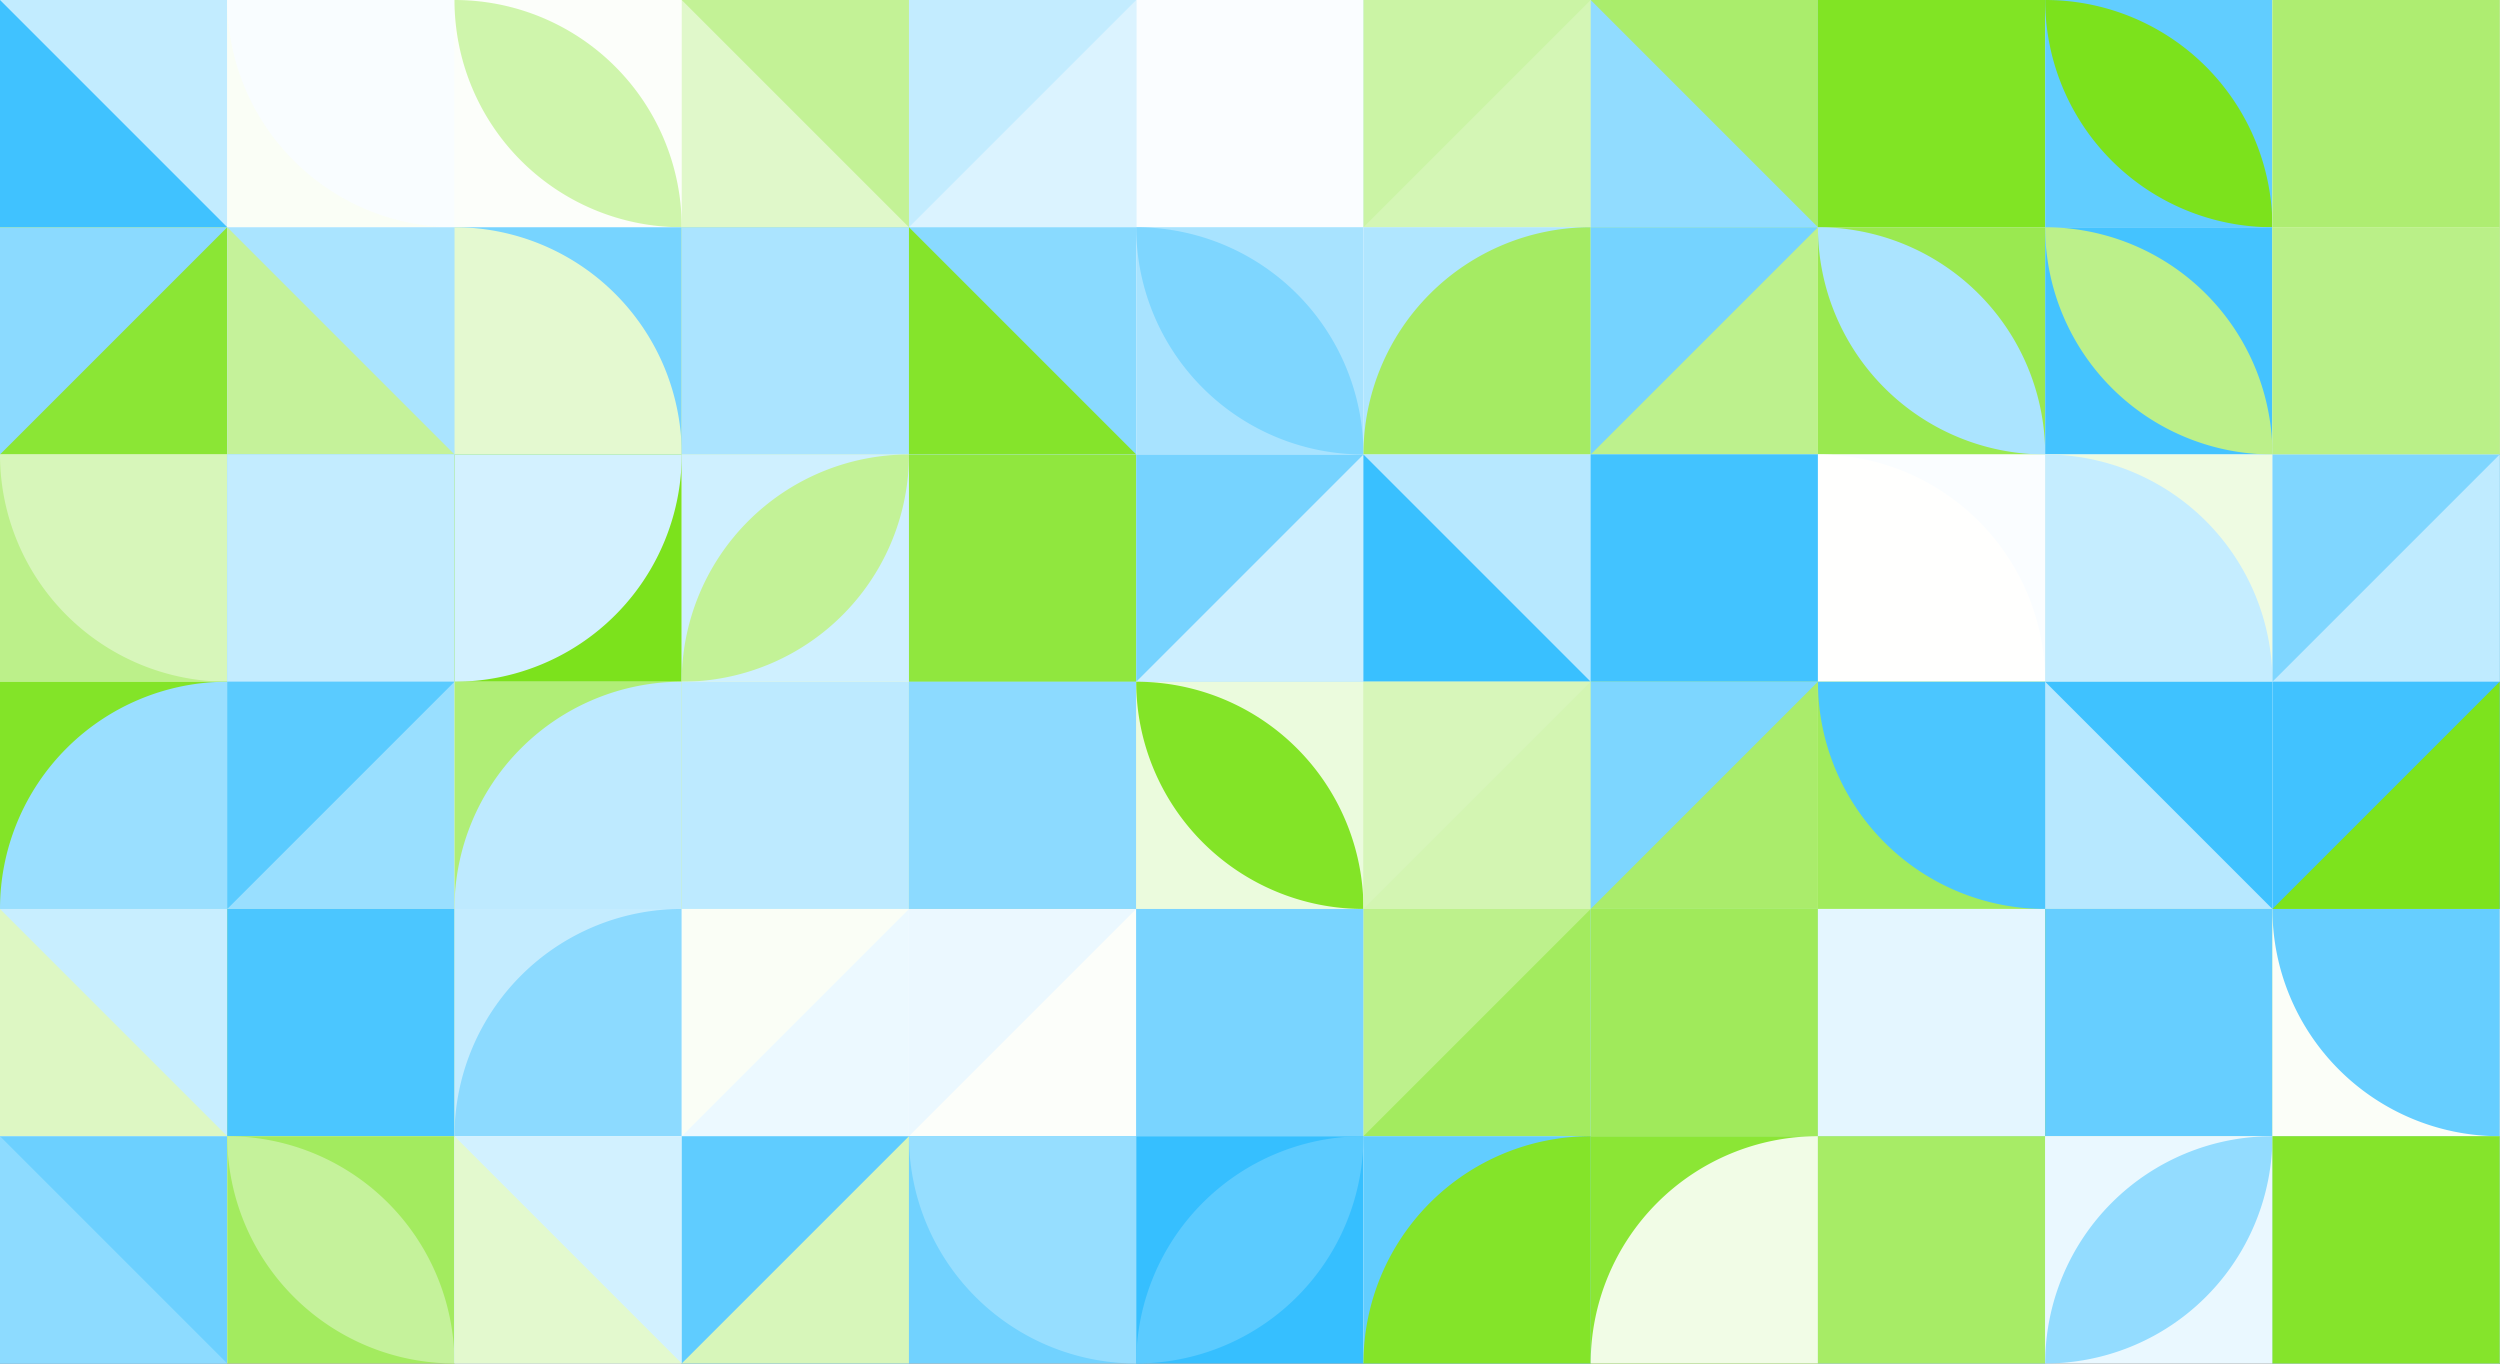 <?xml version="1.0" standalone="no"?><svg xmlns:xlink="http://www.w3.org/1999/xlink" xmlns="http://www.w3.org/2000/svg" viewBox="0 0 1000 545.455" preserveAspectRatio="xMaxYMax slice"><rect x="0" y="0" width="1000" height="545.455" fill="#333333" stroke="none"/><g transform="scale(1.478)"><rect x="0" y="0" width="676.5" height="369" fill="#ffffff"/><rect x="0" y="0" width="61.5" height="61.5" fill="#c2ecff"/><polygon points="0,0 61.5,61.5 0,61.5" fill="#40c2ff"/><rect x="61.5" y="0" width="61.5" height="61.5" fill="#fafef6"/><path d="M 61.5 0 A 61.5 61.5 0 0 0 123 61.5 L 123 0" fill="#f9fdff"/><rect x="123" y="0" width="61.5" height="61.5" fill="#fcfefa"/><path d="M 123 0 A 61.5 61.5 0 0 1  184.5 61.5 L 123 0 A 61.5 61.5 0 0 0 184.5 61.5" fill="#cff5ac"/><rect x="184.5" y="0" width="61.5" height="61.5" fill="#e0f8ca"/><polygon points="184.5,0 246,0 246,61.5" fill="#c3f296"/><rect x="246" y="0" width="61.5" height="61.5" fill="#c3ecff"/><polygon points="307.5,0 307.5,61.5 246,61.5" fill="#dbf3ff"/><rect x="307.5" y="0" width="61.5" height="61.5" fill="#94ddff"/><rect x="307.5" y="0" width="61.5" height="61.5" fill="#fafdff"/><rect x="369" y="0" width="61.5" height="61.5" fill="#cbf4a5"/><polygon points="430.5,0 430.5,61.5 369,61.5" fill="#d4f6b5"/><rect x="430.5" y="0" width="61.5" height="61.5" fill="#91dcff"/><polygon points="430.5,0 492,0 492,61.5" fill="#aaed6c"/><rect x="492" y="0" width="61.5" height="61.5" fill="#78d4ff"/><rect x="492" y="0" width="61.5" height="61.5" fill="#81e424"/><rect x="553.5" y="0" width="61.5" height="61.5" fill="#61cdff"/><path d="M 553.5 0 A 61.5 61.5 0 0 1  615 61.5 L 553.5 0 A 61.5 61.5 0 0 0 615 61.5" fill="#7ce21c"/><rect x="615" y="0" width="61.5" height="61.5" fill="#ddf7c3"/><rect x="615" y="0" width="61.5" height="61.5" fill="#aeed71"/><rect x="0" y="61.5" width="61.5" height="61.5" fill="#8be635"/><polygon points="0,61.5 61.5,61.5 0,123" fill="#8bdaff"/><rect x="61.5" y="61.5" width="61.5" height="61.5" fill="#aae4ff"/><polygon points="61.5,61.5 123,123 61.5,123" fill="#c5f29a"/><rect x="123" y="61.5" width="61.5" height="61.5" fill="#77d4ff"/><path d="M 123 61.5 A 61.5 61.5 0 0 1 184.5 123 L 123 123" fill="#e4f9d0"/><rect x="184.5" y="61.5" width="61.5" height="61.5" fill="#b2ee79"/><rect x="184.5" y="61.5" width="61.5" height="61.5" fill="#abe4ff"/><rect x="246" y="61.5" width="61.5" height="61.5" fill="#89daff"/><polygon points="246,61.5 307.5,123 246,123" fill="#85e42b"/><rect x="307.5" y="61.5" width="61.5" height="61.5" fill="#a8e3ff"/><path d="M 307.5 61.5 A 61.5 61.5 0 0 1  369 123 L 307.5 61.5 A 61.5 61.5 0 0 0 369 123" fill="#7ed6ff"/><rect x="369" y="61.5" width="61.5" height="61.5" fill="#b0e6ff"/><path d="M 369 123 A 61.5 61.5 0 0 1  430.5 61.5 L 430.5 123" fill="#a5eb63"/><rect x="430.5" y="61.5" width="61.5" height="61.5" fill="#bdf18d"/><polygon points="430.5,61.5 492,61.5 430.5,123" fill="#75d3ff"/><rect x="492" y="61.5" width="61.5" height="61.5" fill="#9ae950"/><path d="M 492 61.5 A 61.5 61.5 0 0 1  553.5 123 L 492 61.5 A 61.5 61.5 0 0 0 553.5 123" fill="#abe4ff"/><rect x="553.5" y="61.5" width="61.5" height="61.5" fill="#44c3ff"/><path d="M 553.5 61.5 A 61.5 61.5 0 0 1  615 123 L 553.5 61.5 A 61.5 61.5 0 0 0 615 123" fill="#bcf08a"/><rect x="615" y="61.5" width="61.5" height="61.5" fill="#cef4aa"/><rect x="615" y="61.5" width="61.5" height="61.5" fill="#baf088"/><rect x="0" y="123" width="61.5" height="61.5" fill="#bcf08a"/><path d="M 0 123 A 61.5 61.5 0 0 0 61.5 184.5 L 61.5 123" fill="#d7f6ba"/><rect x="61.5" y="123" width="61.5" height="61.5" fill="#8bdaff"/><rect x="61.5" y="123" width="61.5" height="61.5" fill="#c3ecff"/><rect x="123" y="123" width="61.5" height="61.5" fill="#7ce21c"/><path d="M 123 184.5 A 61.5 61.5 0 0 0 184.5 123 L 123 123" fill="#d3f1ff"/><rect x="184.5" y="123" width="61.5" height="61.5" fill="#cff0ff"/><path d="M 184.5 184.5 A 61.5 61.5 0 0 1  246 123 L 184.5 184.5 A 61.5 61.5 0 0 0 246 123" fill="#c3f297"/><rect x="246" y="123" width="61.5" height="61.5" fill="#abe4ff"/><rect x="246" y="123" width="61.5" height="61.5" fill="#90e73e"/><rect x="307.5" y="123" width="61.5" height="61.5" fill="#76d3ff"/><polygon points="369,123 369,184.5 307.5,184.5" fill="#cdefff"/><rect x="369" y="123" width="61.5" height="61.5" fill="#b7e8ff"/><polygon points="369,123 430.5,184.5 369,184.5" fill="#39c0ff"/><rect x="430.5" y="123" width="61.5" height="61.5" fill="#62cdff"/><rect x="430.5" y="123" width="61.5" height="61.5" fill="#42c3ff"/><rect x="492" y="123" width="61.5" height="61.5" fill="#fafdff"/><path d="M 492 123 A 61.5 61.5 0 0 1 553.5 184.5 L 492 184.5" fill="#fffffe"/><rect x="553.5" y="123" width="61.5" height="61.5" fill="#eefbe2"/><path d="M 553.5 123 A 61.5 61.5 0 0 1 615 184.5 L 553.5 184.5" fill="#c5edff"/><rect x="615" y="123" width="61.5" height="61.5" fill="#7fd6ff"/><polygon points="676.5,123 676.5,184.5 615,184.5" fill="#bfebff"/><rect x="0" y="184.5" width="61.5" height="61.5" fill="#83e428"/><path d="M 0 246 A 61.5 61.5 0 0 1  61.5 184.5 L 61.5 246" fill="#9adfff"/><rect x="61.5" y="184.5" width="61.5" height="61.5" fill="#99dfff"/><polygon points="61.5,184.5 123,184.5 61.5,246" fill="#5acbff"/><rect x="123" y="184.5" width="61.5" height="61.5" fill="#b0ee76"/><path d="M 123 246 A 61.5 61.5 0 0 1  184.5 184.5 L 184.5 246" fill="#beeaff"/><rect x="184.5" y="184.5" width="61.5" height="61.5" fill="#dbf7c1"/><rect x="184.5" y="184.5" width="61.5" height="61.5" fill="#bdeaff"/><rect x="246" y="184.5" width="61.5" height="61.5" fill="#83e428"/><rect x="246" y="184.5" width="61.5" height="61.5" fill="#8cdaff"/><rect x="307.5" y="184.5" width="61.5" height="61.5" fill="#ebfbdd"/><path d="M 307.5 184.5 A 61.5 61.5 0 0 1  369 246 L 307.5 184.5 A 61.5 61.5 0 0 0 369 246" fill="#83e427"/><rect x="369" y="184.5" width="61.5" height="61.5" fill="#d3f5b2"/><polygon points="369,184.5 430.5,184.5 369,246" fill="#d7f6ba"/><rect x="430.5" y="184.5" width="61.5" height="61.5" fill="#aaec6b"/><polygon points="430.5,184.5 492,184.5 430.5,246" fill="#7dd6ff"/><rect x="492" y="184.5" width="61.5" height="61.5" fill="#a1eb5c"/><path d="M 492 184.5 A 61.5 61.5 0 0 0 553.5 246 L 553.5 184.5" fill="#4bc6ff"/><rect x="553.5" y="184.5" width="61.5" height="61.5" fill="#3fc2ff"/><polygon points="553.5,184.5 615,246 553.5,246" fill="#b7e8ff"/><rect x="615" y="184.5" width="61.5" height="61.5" fill="#41c2ff"/><polygon points="676.5,184.5 676.5,246 615,246" fill="#7de31d"/><rect x="0" y="246" width="61.5" height="61.5" fill="#ddf7c3"/><polygon points="0,246 61.5,246 61.5,307.5" fill="#c8eeff"/><rect x="61.5" y="246" width="61.5" height="61.5" fill="#aded71"/><rect x="61.5" y="246" width="61.5" height="61.5" fill="#4bc6ff"/><rect x="123" y="246" width="61.5" height="61.5" fill="#c4ecff"/><path d="M 123 307.5 A 61.5 61.5 0 0 1  184.5 246 L 184.5 307.5" fill="#8cdaff"/><rect x="184.5" y="246" width="61.5" height="61.5" fill="#fafef6"/><polygon points="246,246 246,307.5 184.5,307.5" fill="#ecf9ff"/><rect x="246" y="246" width="61.5" height="61.5" fill="#fcfefa"/><polygon points="246,246 307.5,246 246,307.5" fill="#ebf8ff"/><rect x="307.5" y="246" width="61.5" height="61.5" fill="#9bdfff"/><rect x="307.5" y="246" width="61.5" height="61.5" fill="#79d4ff"/><rect x="369" y="246" width="61.5" height="61.5" fill="#bdf18c"/><polygon points="430.5,246 430.5,307.5 369,307.5" fill="#a3eb5f"/><rect x="430.5" y="246" width="61.5" height="61.5" fill="#81d7ff"/><rect x="430.5" y="246" width="61.5" height="61.5" fill="#a0ea5b"/><rect x="492" y="246" width="61.5" height="61.5" fill="#eaf8ff"/><rect x="492" y="246" width="61.5" height="61.5" fill="#e4f6ff"/><rect x="553.5" y="246" width="61.5" height="61.5" fill="#86e52d"/><rect x="553.5" y="246" width="61.5" height="61.5" fill="#66ceff"/><rect x="615" y="246" width="61.5" height="61.5" fill="#fbfef8"/><path d="M 615 246 A 61.5 61.5 0 0 0 676.5 307.5 L 676.5 246" fill="#66ceff"/><rect x="0" y="307.5" width="61.5" height="61.5" fill="#6cd0ff"/><polygon points="0,307.5 61.5,369 0,369" fill="#8ddbff"/><rect x="61.5" y="307.5" width="61.5" height="61.5" fill="#a3eb5f"/><path d="M 61.5 307.5 A 61.5 61.5 0 0 1  123 369 L 61.5 307.5 A 61.5 61.5 0 0 0 123 369" fill="#c5f29b"/><rect x="123" y="307.5" width="61.5" height="61.5" fill="#d2f1ff"/><polygon points="123,307.5 184.5,369 123,369" fill="#e3f9ce"/><rect x="184.5" y="307.5" width="61.5" height="61.5" fill="#5fccff"/><polygon points="246,307.5 246,369 184.5,369" fill="#d7f6ba"/><rect x="246" y="307.5" width="61.5" height="61.5" fill="#71d2ff"/><path d="M 246 307.5 A 61.5 61.5 0 0 0 307.5 369 L 307.5 307.5" fill="#96deff"/><rect x="307.5" y="307.5" width="61.5" height="61.5" fill="#36bfff"/><path d="M 307.5 369 A 61.5 61.5 0 0 1  369 307.5 L 307.5 369 A 61.5 61.5 0 0 0 369 307.5" fill="#5bcbff"/><rect x="369" y="307.5" width="61.5" height="61.5" fill="#62cdff"/><path d="M 369 369 A 61.5 61.5 0 0 1  430.5 307.5 L 430.5 369" fill="#84e429"/><rect x="430.5" y="307.5" width="61.5" height="61.5" fill="#8be635"/><path d="M 430.5 369 A 61.5 61.5 0 0 1  492 307.5 L 492 369" fill="#f1fce6"/><rect x="492" y="307.5" width="61.5" height="61.5" fill="#98deff"/><rect x="492" y="307.5" width="61.5" height="61.5" fill="#a7ec66"/><rect x="553.5" y="307.5" width="61.5" height="61.5" fill="#eaf8ff"/><path d="M 553.5 369 A 61.5 61.5 0 0 1  615 307.5 L 553.5 369 A 61.5 61.5 0 0 0 615 307.5" fill="#93dcff"/><rect x="615" y="307.5" width="61.5" height="61.5" fill="#a5e2ff"/><rect x="615" y="307.5" width="61.5" height="61.5" fill="#85e42b"/></g></svg>